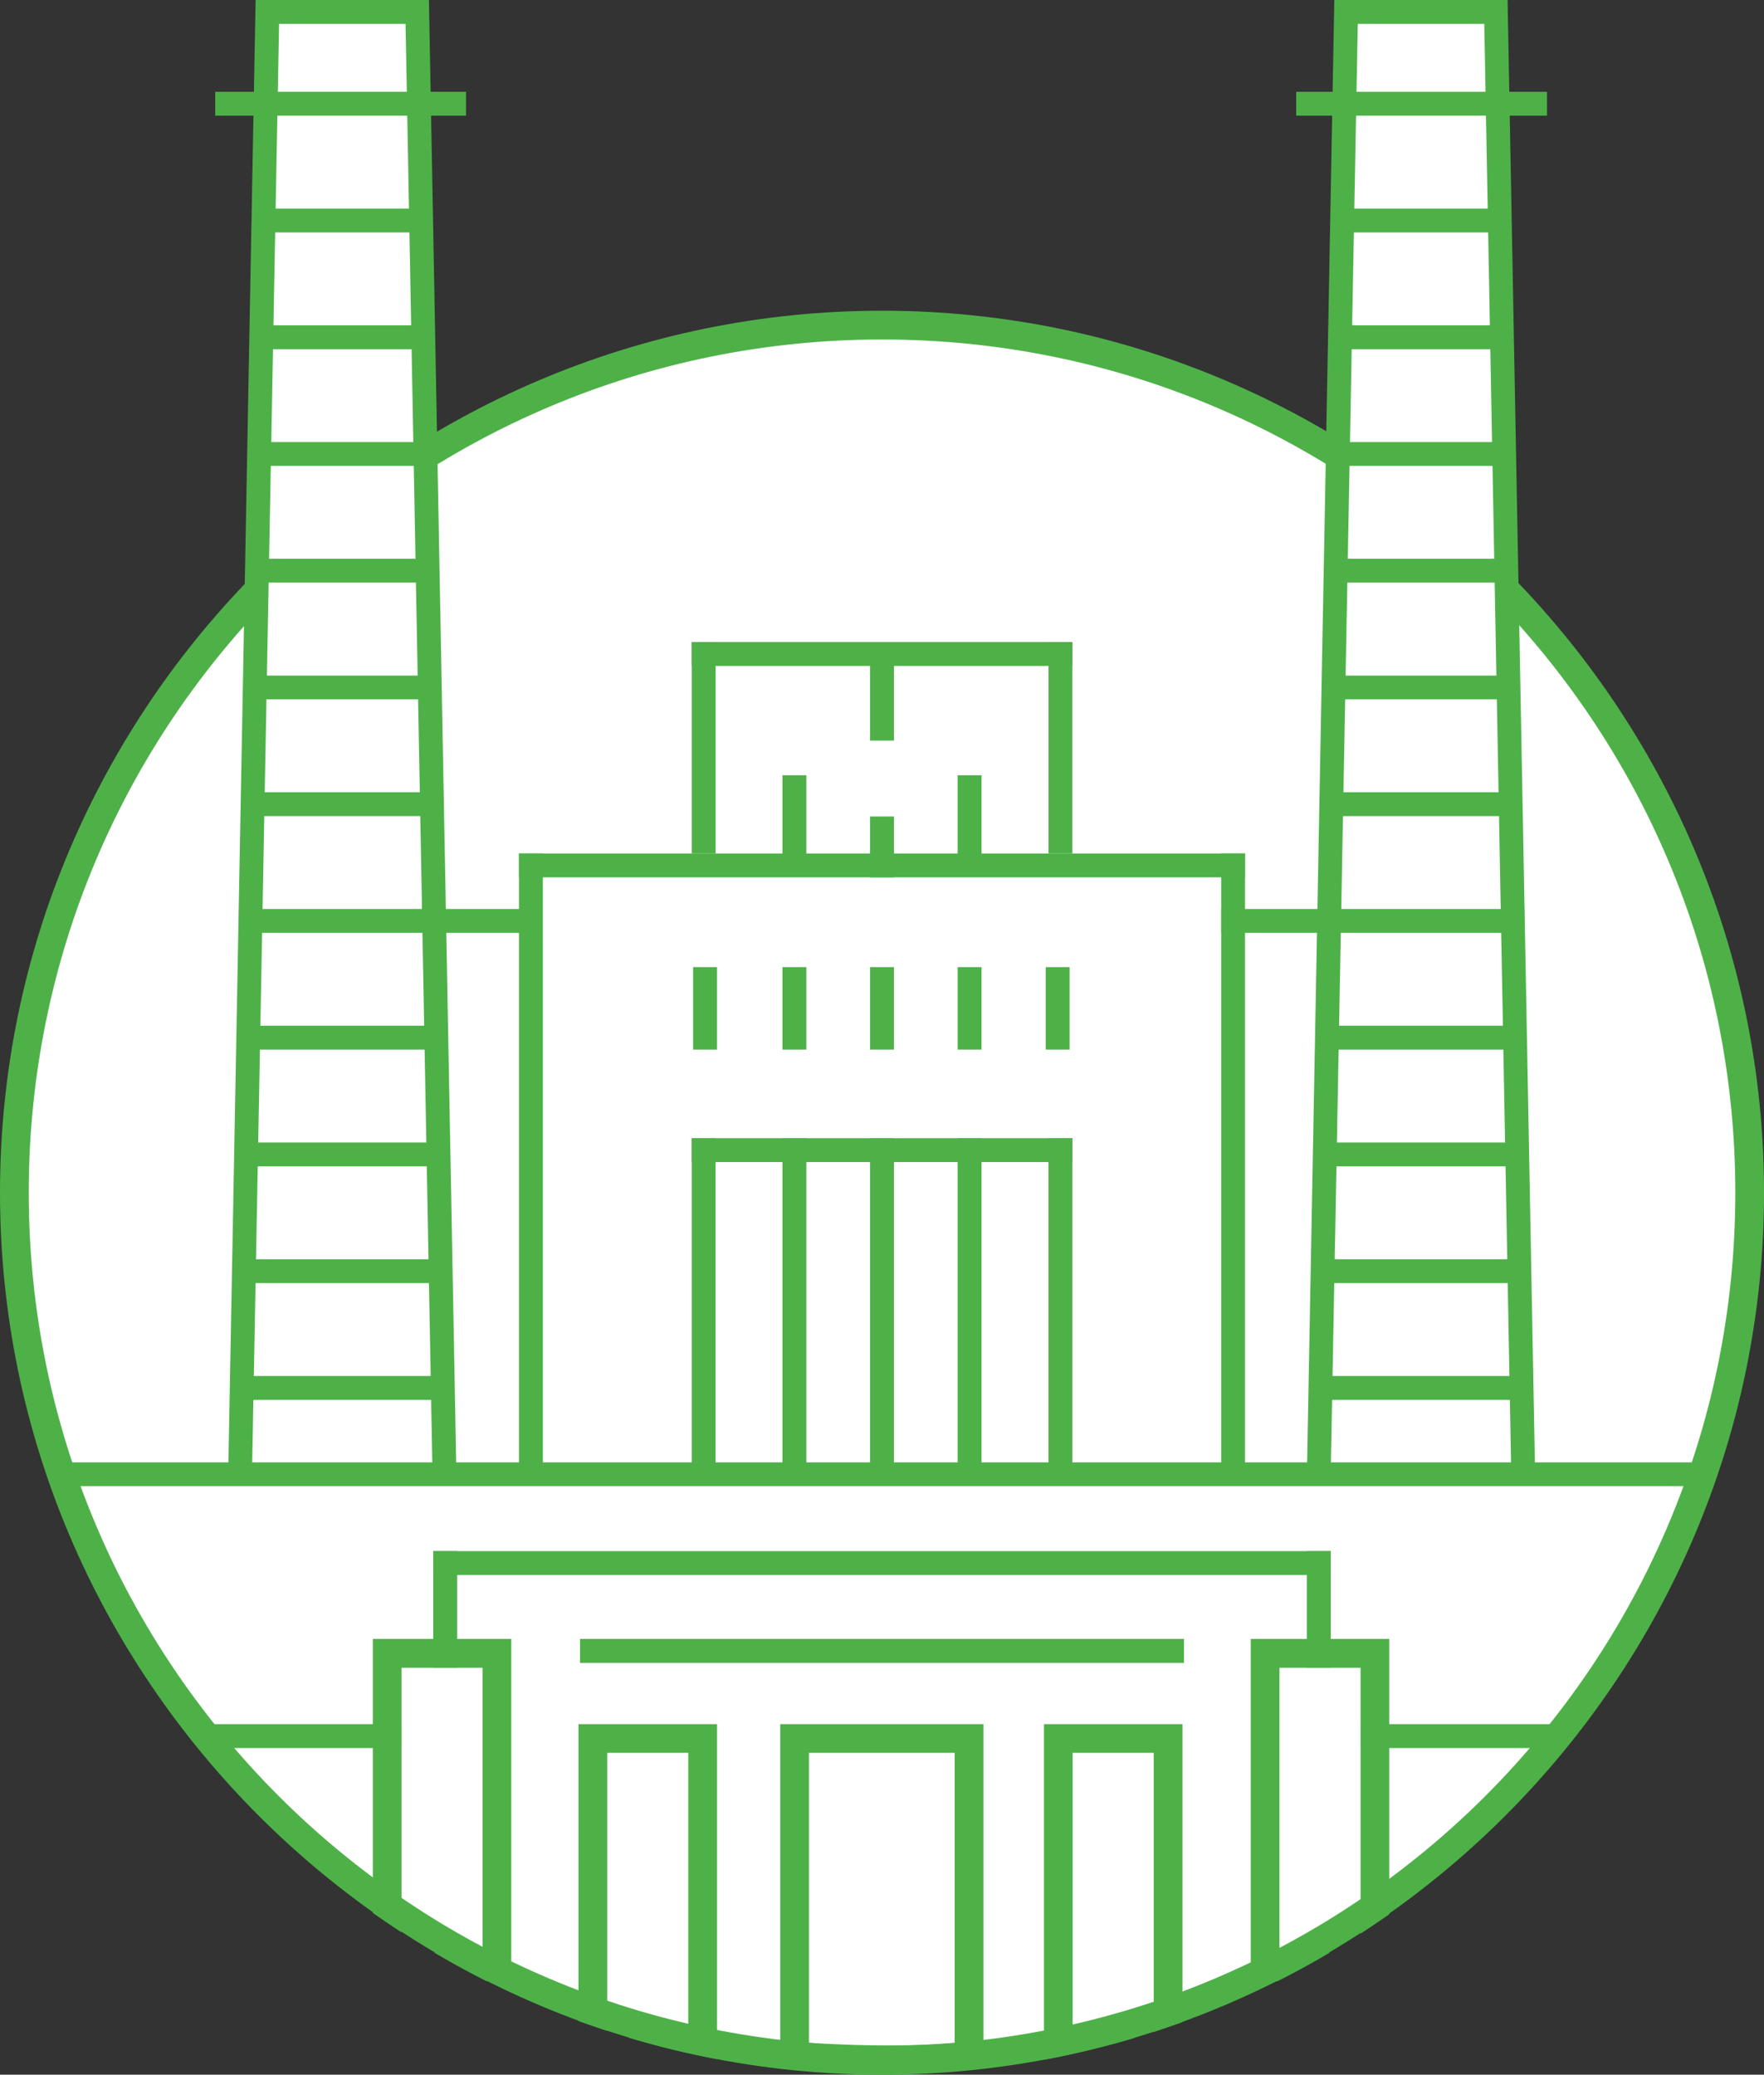 <svg xmlns="http://www.w3.org/2000/svg" width="80.859" height="95.108"><rect width="100%" height="100%" fill="#333333" stroke="none"/><g fill-rule="evenodd" clip-rule="evenodd"><path fill="#4EB148" d="M40.43 95.108c22.27 0 40.43-18.165 40.43-40.434 0-22.266-18.16-40.43-40.43-40.43S0 32.408 0 54.674c0 22.269 18.16 40.434 40.43 40.434z"/><path fill="#FFF" d="M40.43 15.563c21.601 0 39.114 17.51 39.114 39.111 0 21.604-17.514 39.114-39.114 39.114S1.318 76.278 1.318 54.674c0-21.601 17.511-39.111 39.112-39.111z"/><path fill="#FFF" d="M61.715.547h7.008l1.345 67.144h-9.554zm-49.649 0h7.007l1.348 67.144h-9.556z"/><path fill="#4EB148" d="M35.764 79.039h9.315v15.688h-9.315V79.039zm1.318 1.315h6.679V93.65c-1.999.167-4.212.148-6.679-.003V80.354zm-10.566-1.315h6.352v15.356a39.964 39.964 0 0 1-4.049-.983h2.73V80.354h-3.714v12.749c-.44-.146-.882-.296-1.319-.456V79.039zm21.338 0h6.348v13.659c-.435.156-.875.305-1.318.451V80.354h-3.716v13.058h2.873a40.942 40.942 0 0 1-4.187 1.013V79.039zm9.478-3.906h6.348v12.621a45.77 45.77 0 0 1-1.314.888V76.453h-3.717v13.054h2.315c-.785.465-1.592.906-2.408 1.318h-1.224V75.133zm-40.244 0h6.347v15.691h-1.128a41.611 41.611 0 0 1-2.411-1.318h2.225V76.453h-3.715v12.13a38.991 38.991 0 0 1-1.317-.894V75.133zm9.5 0h27.684v1.096H26.588z"/><path fill="#4EB148" d="M9.595 79.039h8.811v1.096H9.595zm52.791 0h8.811v1.096h-8.811zM2.896 67.038h75.148v1.091H2.896zm16.962 4.069h41.143v1.096H19.858z"/><path fill="#4EB148" d="M19.858 71.107h1.096v5.346h-1.096zm40.047 0h1.096v5.346h-1.096zM23.79 39.125h33.279v1.094H23.79zm7.918-9.692h17.446v1.095H31.708z"/><path fill="#4EB148" d="M48.063 29.433h1.091v9.692h-1.091zm-16.355 0h1.095v9.692h-1.095zm-7.918 9.692h1.095V67.08H23.79zm32.188 0h1.092V67.08h-1.092zm-24.27 13.053H32.8V67.08h-1.092zm4.159 0h1.095V67.08h-1.095zm4.016 0h1.094V67.08h-1.094zm4.014 0h1.095V67.08h-1.095zm4.163 0h1.095V67.08H48.06z"/><path fill="#4EB148" d="M31.708 52.178h17.446v1.095H31.708zm24.27-10.508h13.89v1.094h-13.89zm4.321 5.351h9.199v1.095h-9.199zm0 5.353h9.199v1.095h-9.199zm0 5.353h9.199v1.094h-9.199zm0 5.351h9.199v1.096h-9.199zm.538-26.76h8.661v1.095h-8.661zm.249-5.349h8.412v1.09h-8.412zm0-5.352h8.412v1.09h-8.412zm-.189-5.353h8.287v1.094h-8.287zm.603-5.352h7.407v1.095H61.5zm-.414-5.352h7.996v1.095h-7.996zm-1.671-5.352h11.497v1.094H59.415zM61.754 0h7.007v1.094h-7.007z"/><path fill="#4EB148" d="M62.259 0l-1.252 67.081h-1.091L61.163 0zm5.757 0l1.248 67.081h1.093L69.105 0zM31.771 44.335h1.096v3.781h-1.096zm4.096 0h1.095v3.781h-1.095zm4.016 0h1.094v3.781h-1.094zm4.014 0h1.095v3.781h-1.095zm4.038 0h1.093v3.781h-1.093zM10.961 41.67H24.85v1.094H10.961zm.369 5.351h9.193v1.095H11.33zm0 5.353h9.193v1.095H11.33zm0 5.353h9.193v1.094H11.33zm0 5.351h9.193v1.096H11.33zm0-26.76h8.66v1.095h-8.66zm0-5.349h8.408v1.09H11.33zm0-5.352h8.408v1.09H11.33zm.31-5.353h8.287v1.094H11.64zm.276-5.352h7.406v1.095h-7.406zm-.17-5.352h7.992v1.095h-7.992zm.32-9.56h7.007v1.094h-7.007z"/><path fill="#4EB148" d="M18.569 0l1.247 67.081h1.095L19.661 0zm-5.756 0l-1.252 67.081H10.47L11.717 0zm27.07 30.169h1.094v3.781h-1.094zm4.014 5.371h1.095v3.785h-1.095zm-8.03 0h1.095v3.785h-1.095zm4.016 1.89h1.094v2.79h-1.094z"/><path fill="#4EB148" d="M9.865 4.208h11.497v1.094H9.865z"/></g></svg>
